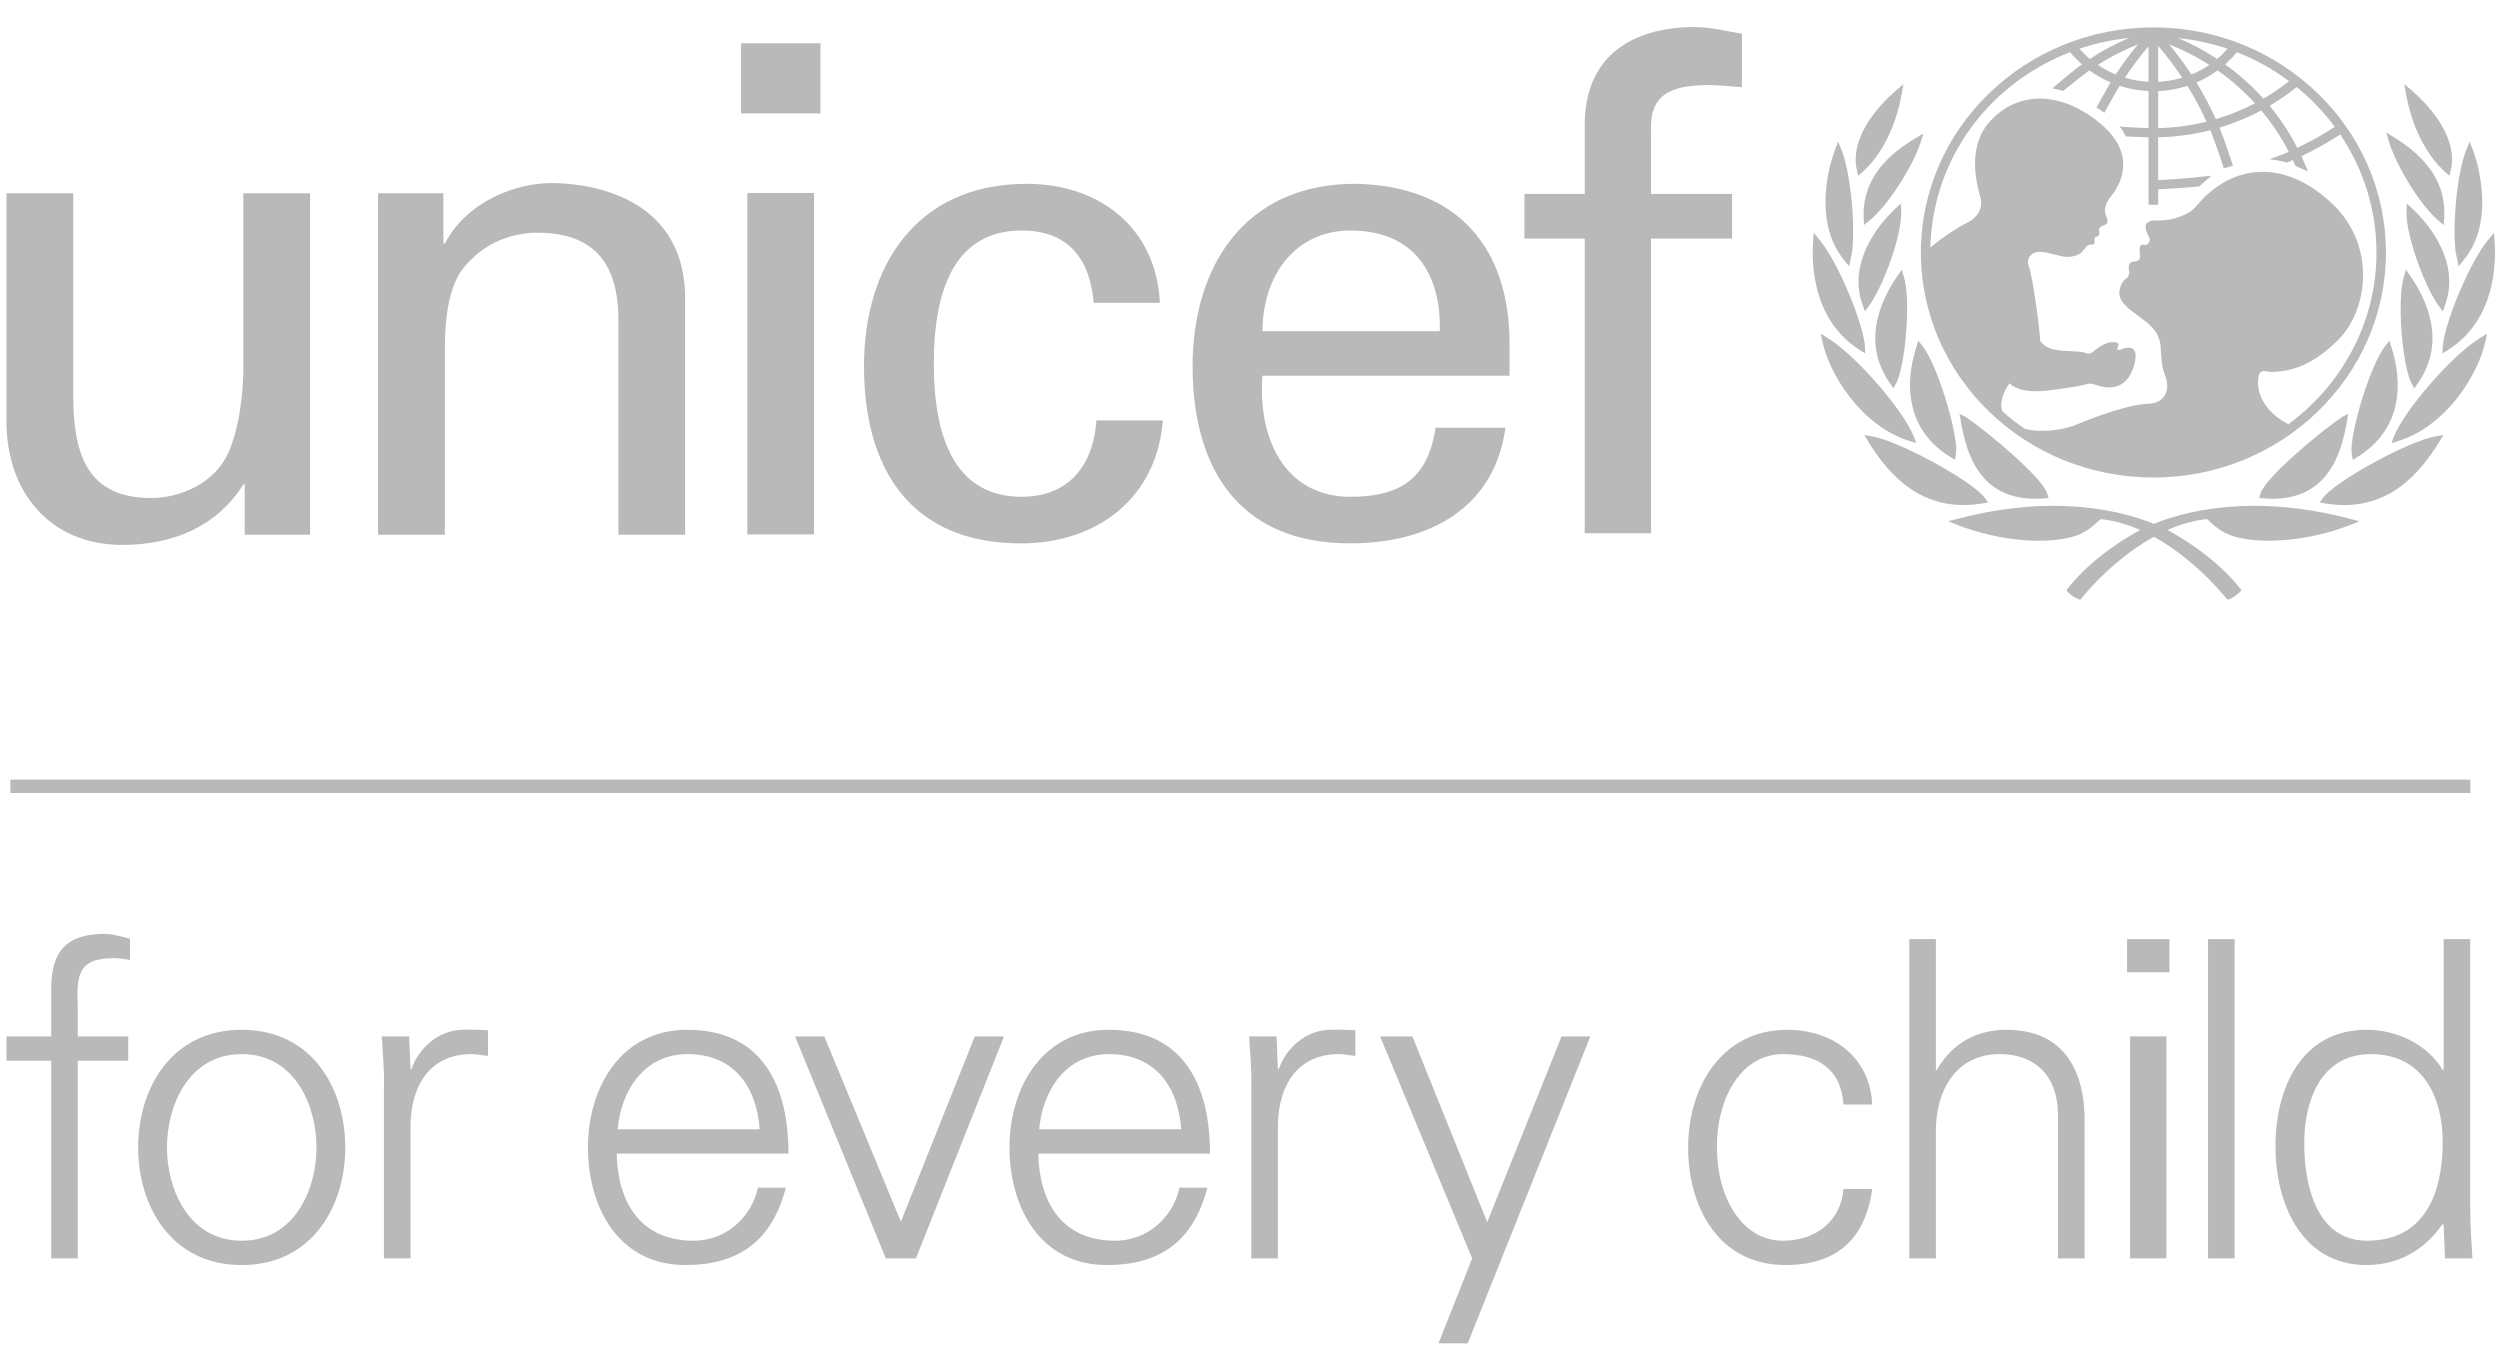 <?xml version="1.0" encoding="UTF-8"?>
<svg width="59px" height="32px" viewBox="0 0 59 32" version="1.1" xmlns="http://www.w3.org/2000/svg" xmlns:xlink="http://www.w3.org/1999/xlink">
    <!-- Generator: sketchtool 64 (101010) - https://sketch.com -->
    <title>964B1579-C43F-45E6-8667-87AA95FB2FDF</title>
    <desc>Created with sketchtool.</desc>
    <g id="TIPP-(Unicef)" stroke="none" stroke-width="1" fill="none" fill-rule="evenodd">
        <g id="Login-(Unicef)" transform="translate(-118, -824)" fill="#B9B9B9">
            <g id="Footer" transform="translate(0, 802)">
                <g id="Unicef-logo-footer" transform="translate(118, 22)">
                    <polygon id="Fill-2" points="0.245 18.715 58.3 18.715 58.3 18.399 0.245 18.399"></polygon>
                    <path d="M1.208,29.698 L1.208,25.034 L0.153,25.034 L0.153,24.459 L1.208,24.459 L1.208,23.343 C1.208,22.445 1.573,22.039 2.472,22.039 C2.67,22.039 2.879,22.111 3.068,22.153 L3.068,22.654 C2.942,22.634 2.806,22.612 2.681,22.612 C1.824,22.612 1.804,23.04 1.835,23.792 L1.835,24.459 L3.026,24.459 L3.026,25.034 L1.835,25.034 L1.835,29.698 L1.208,29.698 Z" id="Fill-3"></path>
                    <path d="M5.705,24.877 C4.441,24.877 3.94,26.108 3.94,27.079 C3.94,28.049 4.441,29.281 5.705,29.281 C6.968,29.281 7.469,28.049 7.469,27.079 C7.469,26.108 6.968,24.877 5.705,24.877 M8.149,27.079 C8.149,28.456 7.376,29.855 5.705,29.855 C4.033,29.855 3.26,28.456 3.26,27.079 C3.26,25.701 4.033,24.303 5.705,24.303 C7.376,24.303 8.149,25.701 8.149,27.079" id="Fill-4"></path>
                    <path d="M9.688,29.698 L9.061,29.698 L9.061,25.639 C9.072,25.231 9.03,24.815 9.009,24.459 L9.656,24.459 L9.688,25.231 L9.709,25.231 C9.897,24.7 10.367,24.324 10.889,24.303 C11.098,24.293 11.307,24.303 11.516,24.313 L11.516,24.919 C11.39,24.908 11.255,24.877 11.129,24.877 C10.2,24.877 9.709,25.545 9.688,26.546 L9.688,29.698 Z" id="Fill-5"></path>
                    <path d="M17.929,26.651 C17.855,25.639 17.313,24.877 16.226,24.877 C15.203,24.877 14.66,25.733 14.576,26.651 L17.929,26.651 Z M14.555,27.225 C14.576,28.341 15.088,29.281 16.372,29.281 C17.114,29.281 17.73,28.749 17.887,28.029 L18.545,28.029 C18.221,29.281 17.438,29.855 16.174,29.855 C14.607,29.855 13.876,28.508 13.876,27.079 C13.876,25.659 14.66,24.303 16.216,24.303 C17.97,24.303 18.608,25.587 18.608,27.225 L14.555,27.225 Z" id="Fill-6"></path>
                    <polygon id="Fill-7" points="19.454 24.46 21.261 28.832 23.005 24.46 23.694 24.46 21.616 29.698 20.905 29.698 18.764 24.46"></polygon>
                    <path d="M27.877,26.651 C27.804,25.639 27.261,24.877 26.175,24.877 C25.151,24.877 24.608,25.733 24.524,26.651 L27.877,26.651 Z M24.504,27.225 C24.524,28.341 25.036,29.281 26.321,29.281 C27.063,29.281 27.678,28.749 27.836,28.029 L28.493,28.029 C28.17,29.281 27.387,29.855 26.122,29.855 C24.556,29.855 23.824,28.508 23.824,27.079 C23.824,25.659 24.608,24.303 26.164,24.303 C27.919,24.303 28.556,25.587 28.556,27.225 L24.504,27.225 Z" id="Fill-8"></path>
                    <path d="M30.158,29.698 L29.531,29.698 L29.531,25.639 C29.542,25.231 29.5,24.815 29.479,24.459 L30.126,24.459 L30.158,25.231 L30.179,25.231 C30.367,24.7 30.837,24.324 31.359,24.303 C31.568,24.293 31.777,24.303 31.986,24.313 L31.986,24.919 C31.861,24.908 31.725,24.877 31.6,24.877 C30.67,24.877 30.179,25.545 30.158,26.546 L30.158,29.698 Z" id="Fill-9"></path>
                    <polygon id="Fill-10" points="33.333 24.46 35.098 28.842 36.853 24.46 37.532 24.46 34.639 31.702 33.949 31.702 34.743 29.698 32.571 24.46"></polygon>
                    <path d="M43.506,26.067 C43.454,25.263 42.942,24.877 42.075,24.877 C41.114,24.877 40.519,25.878 40.519,27.068 C40.519,28.268 41.114,29.281 42.075,29.281 C42.89,29.281 43.454,28.779 43.506,28.06 L44.185,28.06 C44.018,29.26 43.329,29.855 42.138,29.855 C40.571,29.855 39.84,28.508 39.84,27.079 C39.84,25.659 40.624,24.303 42.18,24.303 C43.256,24.303 44.133,24.95 44.185,26.067 L43.506,26.067 Z" id="Fill-11"></path>
                    <path d="M45.687,25.253 L45.708,25.253 C46.073,24.606 46.669,24.303 47.348,24.303 C49.06,24.303 49.196,25.816 49.196,26.421 L49.196,29.698 L48.569,29.698 L48.569,26.317 C48.569,25.409 48.047,24.877 47.191,24.877 C46.157,24.877 45.687,25.743 45.687,26.682 L45.687,29.698 L45.06,29.698 L45.06,22.164 L45.687,22.164 L45.687,25.253 Z" id="Fill-12"></path>
                    <path d="M51.127,29.698 L50.27,29.698 L50.27,24.459 L51.127,24.459 L51.127,29.698 Z M51.199,22.946 L50.199,22.946 L50.199,22.164 L51.199,22.164 L51.199,22.946 Z" id="Fill-13"></path>
                    <polygon id="Fill-14" points="52.11 29.698 52.737 29.698 52.737 22.164 52.11 22.164"></polygon>
                    <path d="M55.957,24.877 C54.766,24.877 54.38,25.983 54.38,26.985 C54.38,27.955 54.662,29.281 55.863,29.281 C57.231,29.281 57.648,28.144 57.648,26.954 C57.648,25.889 57.179,24.877 55.957,24.877 L55.957,24.877 Z M57.67,28.926 L57.648,28.884 C57.22,29.511 56.584,29.855 55.853,29.855 C54.296,29.855 53.701,28.373 53.701,27.058 C53.701,25.701 54.296,24.303 55.853,24.303 C56.553,24.303 57.283,24.637 57.648,25.252 L57.67,25.232 L57.67,22.164 L58.297,22.164 L58.297,28.519 C58.297,28.926 58.328,29.344 58.349,29.698 L57.702,29.698 L57.67,28.926 Z" id="Fill-15"></path>
                    <path d="M54.006,10.013 C53.276,9.625 53.262,9.088 53.301,8.89 C53.339,8.688 53.482,8.777 53.573,8.777 C54.052,8.777 54.557,8.639 55.179,8.025 C55.881,7.332 56.101,5.793 55.023,4.79 C53.861,3.707 52.626,3.897 51.83,4.869 C51.667,5.068 51.269,5.214 50.924,5.203 C50.413,5.184 50.735,5.574 50.735,5.654 C50.735,5.736 50.657,5.793 50.612,5.78 C50.438,5.732 50.508,5.98 50.508,6.055 C50.508,6.131 50.436,6.169 50.399,6.169 C50.184,6.169 50.243,6.356 50.25,6.408 C50.256,6.457 50.237,6.544 50.165,6.583 C50.097,6.62 50.016,6.783 50.016,6.909 C50.016,7.135 50.23,7.29 50.588,7.548 C50.942,7.806 50.988,8.05 50.994,8.226 C51.001,8.401 51.018,8.684 51.099,8.872 C51.194,9.097 51.182,9.511 50.69,9.53 C50.088,9.553 49.019,10.018 48.929,10.05 C48.589,10.166 48.14,10.209 47.79,10.124 C47.601,9.995 47.421,9.854 47.252,9.702 C47.181,9.467 47.303,9.216 47.426,9.046 C47.626,9.241 47.925,9.228 48.092,9.234 C48.261,9.241 49.083,9.116 49.2,9.078 C49.317,9.04 49.368,9.053 49.44,9.078 C49.753,9.188 50.184,9.222 50.359,8.639 C50.534,8.056 50.12,8.219 50.068,8.244 C50.016,8.27 49.945,8.263 49.971,8.213 C50.047,8.065 49.933,8.08 49.868,8.075 C49.7,8.059 49.479,8.232 49.408,8.294 C49.336,8.357 49.265,8.351 49.239,8.338 C49.015,8.23 48.351,8.386 48.144,8.037 C48.164,7.943 47.975,6.526 47.879,6.281 C47.858,6.229 47.84,6.144 47.905,6.05 C48.073,5.804 48.54,6.068 48.792,6.062 C49.095,6.054 49.143,5.932 49.226,5.834 C49.306,5.737 49.364,5.791 49.408,5.765 C49.463,5.73 49.41,5.661 49.43,5.624 C49.45,5.586 49.473,5.605 49.524,5.561 C49.576,5.516 49.516,5.423 49.544,5.386 C49.618,5.277 49.822,5.363 49.7,5.079 C49.632,4.922 49.725,4.752 49.816,4.64 C49.963,4.457 50.529,3.685 49.531,2.884 C48.578,2.119 47.613,2.181 46.991,2.833 C46.37,3.485 46.681,4.439 46.745,4.689 C46.81,4.941 46.624,5.168 46.409,5.266 C46.238,5.344 45.85,5.595 45.557,5.841 C45.604,3.796 46.887,1.997 48.854,1.231 C48.938,1.332 49.031,1.427 49.132,1.518 C48.912,1.673 48.434,2.086 48.434,2.086 C48.434,2.086 48.5,2.096 48.561,2.111 C48.603,2.12 48.692,2.146 48.692,2.146 C48.692,2.146 49.113,1.8 49.31,1.662 C49.464,1.775 49.633,1.869 49.811,1.945 C49.715,2.102 49.476,2.539 49.476,2.539 C49.476,2.539 49.531,2.57 49.58,2.603 C49.63,2.635 49.662,2.663 49.662,2.663 C49.662,2.663 49.924,2.186 50.023,2.026 C50.243,2.097 50.472,2.138 50.705,2.148 L50.705,3.023 C50.576,3.02 50.245,3.006 50.11,2.993 L50.025,2.985 L50.073,3.053 C50.108,3.103 50.136,3.154 50.16,3.199 L50.17,3.218 L50.192,3.22 C50.29,3.227 50.592,3.238 50.705,3.241 L50.705,4.833 L50.933,4.833 L50.933,4.468 C51.268,4.453 51.546,4.431 51.882,4.402 L51.897,4.4 L52.192,4.147 L52.031,4.162 C51.676,4.206 51.363,4.228 51.081,4.243 C51.081,4.243 50.984,4.248 50.933,4.251 L50.933,3.24 C51.346,3.232 51.759,3.176 52.165,3.074 C52.275,3.336 52.483,3.974 52.483,3.974 L52.698,3.909 C52.698,3.909 52.49,3.276 52.381,3.013 C52.723,2.91 53.053,2.773 53.366,2.607 C53.618,2.907 53.836,3.235 54.016,3.583 C53.854,3.655 53.559,3.757 53.559,3.757 C53.795,3.782 53.975,3.837 53.975,3.837 C53.975,3.837 54.058,3.802 54.111,3.779 C54.133,3.825 54.174,3.917 54.174,3.917 L54.469,4.044 L54.435,3.965 C54.435,3.965 54.337,3.738 54.314,3.686 C54.627,3.536 54.934,3.365 55.228,3.174 C55.788,4.002 56.085,4.964 56.085,5.959 C56.085,7.61 55.269,9.08 54.006,10.013 L54.006,10.013 Z M50.247,0.896 C49.922,1.033 49.612,1.197 49.32,1.391 C49.231,1.314 49.151,1.234 49.076,1.15 C49.454,1.021 49.845,0.937 50.247,0.896 L50.247,0.896 Z M49.93,1.759 C49.779,1.698 49.639,1.621 49.509,1.531 C49.805,1.341 50.122,1.18 50.455,1.047 C50.268,1.274 50.09,1.512 49.93,1.759 L49.93,1.759 Z M50.705,1.092 L50.705,1.93 C50.516,1.921 50.328,1.888 50.147,1.834 C50.315,1.579 50.503,1.331 50.705,1.092 L50.705,1.092 Z M50.933,2.15 C51.169,2.139 51.401,2.099 51.623,2.026 C51.791,2.296 51.941,2.579 52.074,2.871 C51.7,2.964 51.317,3.015 50.933,3.024 L50.933,2.15 Z M50.933,1.082 C51.135,1.318 51.325,1.57 51.5,1.834 C51.316,1.888 51.125,1.921 50.933,1.93 L50.933,1.082 Z M52.139,1.531 C52.007,1.622 51.866,1.698 51.718,1.758 C51.559,1.515 51.379,1.277 51.189,1.045 C51.521,1.177 51.841,1.34 52.139,1.531 L52.139,1.531 Z M52.569,1.151 C52.494,1.238 52.413,1.317 52.326,1.391 C52.036,1.199 51.728,1.035 51.406,0.899 C51.806,0.94 52.195,1.024 52.569,1.151 L52.569,1.151 Z M53.217,2.438 C52.923,2.592 52.612,2.717 52.293,2.812 C52.16,2.516 52.007,2.225 51.836,1.946 C52.012,1.87 52.179,1.776 52.336,1.662 C52.658,1.888 52.953,2.15 53.217,2.438 L53.217,2.438 Z M52.792,1.232 C53.23,1.403 53.643,1.633 54.022,1.915 C53.833,2.066 53.63,2.204 53.417,2.328 C53.148,2.029 52.844,1.758 52.513,1.52 C52.614,1.43 52.708,1.335 52.792,1.232 L52.792,1.232 Z M55.101,2.994 C54.82,3.178 54.524,3.343 54.217,3.489 C54.037,3.138 53.817,2.805 53.563,2.497 C53.788,2.364 54.002,2.216 54.201,2.054 C54.541,2.33 54.844,2.646 55.101,2.994 L55.101,2.994 Z M50.821,0.646 C47.794,0.646 45.333,3.029 45.333,5.959 C45.333,8.888 47.794,11.27 50.821,11.27 C53.846,11.27 56.308,8.888 56.308,5.959 C56.308,3.029 53.846,0.646 50.821,0.646 L50.821,0.646 Z" id="Fill-16"></path>
                    <path d="M44.836,2.059 L44.75,2.132 C44.428,2.407 43.694,3.136 43.806,3.935 C43.807,3.937 43.817,3.99 43.817,3.99 C43.818,3.991 43.854,4.149 43.854,4.149 L43.957,4.058 C44.407,3.659 44.745,2.983 44.883,2.204 L44.922,1.984 L44.836,2.059 Z" id="Fill-17"></path>
                    <path d="M43.343,3.438 L43.306,3.535 C43.255,3.669 43.161,3.948 43.112,4.321 C43.043,4.848 43.059,5.594 43.532,6.151 C43.531,6.15 43.584,6.217 43.584,6.217 L43.639,6.285 L43.709,5.946 C43.787,5.347 43.684,4.093 43.458,3.533 L43.379,3.343 L43.343,3.438 Z" id="Fill-18"></path>
                    <path d="M42.804,5.497 L42.79,5.694 C42.751,6.232 42.779,7.556 43.887,8.258 C43.887,8.259 44.019,8.341 44.019,8.341 L44.013,8.19 C43.994,7.687 43.388,6.187 42.933,5.65 L42.804,5.497 Z" id="Fill-19"></path>
                    <path d="M42.988,7.966 L43.007,8.057 C43.169,8.818 43.915,10.051 45.066,10.408 L45.224,10.458 L45.167,10.308 C44.952,9.738 43.842,8.412 43.129,7.974 L42.968,7.875 L42.988,7.966 Z" id="Fill-20"></path>
                    <path d="M45.302,3.205 L45.211,3.259 C44.353,3.765 43.952,4.379 43.983,5.136 L43.99,5.309 L44.115,5.208 C44.578,4.837 45.159,3.887 45.331,3.348 L45.393,3.151 L45.302,3.205 Z" id="Fill-21"></path>
                    <path d="M44.797,4.863 L44.732,4.923 C44.513,5.125 43.803,5.856 43.864,6.761 C43.874,6.901 43.906,7.05 43.962,7.206 L44.012,7.35 L44.103,7.226 C44.443,6.763 44.893,5.543 44.868,4.976 L44.861,4.804 L44.797,4.863 Z" id="Fill-22"></path>
                    <path d="M44.835,6.434 L44.786,6.503 C44.428,7.017 44.245,7.547 44.256,8.033 C44.266,8.394 44.385,8.738 44.61,9.058 L44.684,9.166 L44.747,9.051 C44.902,8.77 45.025,7.857 45.007,7.135 C45,6.88 44.973,6.668 44.93,6.524 L44.883,6.365 L44.835,6.434 Z" id="Fill-23"></path>
                    <path d="M45.25,8.113 L45.228,8.186 C45.12,8.52 45.068,8.846 45.077,9.157 C45.099,9.859 45.419,10.408 46.033,10.789 L46.137,10.852 L46.159,10.716 C46.159,10.714 46.169,10.609 46.169,10.609 C46.152,10.039 45.712,8.601 45.368,8.162 L45.273,8.041 L45.25,8.113 Z" id="Fill-24"></path>
                    <path d="M44.041,10.34 L44.085,10.412 C44.547,11.161 45.331,12.128 46.796,11.879 L46.919,11.859 L46.849,11.759 C46.576,11.366 44.797,10.394 44.168,10.295 L43.996,10.267 L44.041,10.34 Z" id="Fill-25"></path>
                    <path d="M46.209,12.242 L45.979,12.302 L46.2,12.39 C47.131,12.759 48.299,12.869 48.977,12.648 C49.232,12.564 49.386,12.429 49.575,12.251 C50.767,12.37 51.884,13.33 52.535,14.113 C52.535,14.114 52.569,14.153 52.569,14.153 L52.62,14.137 C52.693,14.112 52.806,14.028 52.853,13.979 L52.899,13.931 L52.858,13.878 C52.179,13.019 51.115,12.486 51.069,12.465 C50.112,12.013 48.423,11.661 46.209,12.242" id="Fill-26"></path>
                    <path d="M46.258,9.844 L46.271,9.919 C46.411,10.769 46.767,11.884 48.25,11.761 L48.345,11.754 L48.321,11.664 C48.221,11.278 46.863,10.155 46.388,9.839 L46.245,9.768 L46.258,9.844 Z" id="Fill-27"></path>
                    <path d="M56.74,1.984 L56.779,2.203 C56.917,2.983 57.256,3.659 57.706,4.058 L57.809,4.148 C57.809,4.148 57.844,3.991 57.844,3.99 C57.844,3.99 57.856,3.937 57.857,3.934 C57.97,3.136 57.235,2.408 56.913,2.132 L56.827,2.059 L56.74,1.984 Z" id="Fill-28"></path>
                    <path d="M58.284,3.343 L58.206,3.533 C57.978,4.093 57.875,5.347 57.953,5.946 L58.024,6.284 L58.079,6.217 C58.079,6.217 58.132,6.151 58.132,6.151 C58.604,5.594 58.621,4.848 58.55,4.32 C58.501,3.948 58.409,3.668 58.358,3.535 L58.32,3.438 L58.284,3.343 Z" id="Fill-29"></path>
                    <path d="M58.858,5.497 L58.729,5.65 C58.275,6.187 57.668,7.688 57.649,8.19 L57.644,8.341 C57.644,8.341 57.774,8.259 57.774,8.259 C58.883,7.556 58.911,6.232 58.872,5.695 L58.865,5.596 L58.858,5.497 Z" id="Fill-30"></path>
                    <path d="M58.694,7.876 L58.533,7.974 C57.82,8.412 56.71,9.738 56.496,10.307 L56.438,10.458 L56.597,10.408 C57.748,10.051 58.493,8.818 58.655,8.057 L58.676,7.966 L58.694,7.876 Z" id="Fill-31"></path>
                    <path d="M56.314,3.126 L56.373,3.323 C56.532,3.866 57.093,4.826 57.549,5.207 L57.673,5.31 L57.683,5.136 C57.729,4.38 57.34,3.758 56.494,3.236 L56.403,3.181 L56.314,3.126 Z" id="Fill-32"></path>
                    <path d="M56.801,4.804 L56.794,4.976 C56.771,5.544 57.219,6.763 57.559,7.225 L57.65,7.35 L57.702,7.206 C57.757,7.049 57.789,6.901 57.798,6.761 C57.861,5.856 57.15,5.125 56.93,4.923 L56.866,4.863 L56.801,4.804 Z" id="Fill-33"></path>
                    <path d="M56.782,6.365 L56.733,6.524 C56.689,6.668 56.663,6.879 56.657,7.135 C56.638,7.857 56.761,8.77 56.915,9.052 L56.979,9.166 L57.054,9.058 C57.278,8.738 57.397,8.394 57.406,8.033 C57.418,7.546 57.236,7.018 56.877,6.503 L56.829,6.434 L56.782,6.365 Z" id="Fill-34"></path>
                    <path d="M56.388,8.041 L56.294,8.162 C55.95,8.601 55.51,10.038 55.494,10.609 C55.494,10.609 55.503,10.714 55.503,10.717 L55.525,10.852 L55.629,10.789 C56.243,10.408 56.565,9.859 56.585,9.157 C56.594,8.846 56.544,8.52 56.435,8.185 L56.411,8.113 L56.388,8.041 Z" id="Fill-35"></path>
                    <path d="M57.666,10.267 L57.495,10.295 C56.866,10.394 55.087,11.366 54.813,11.76 L54.744,11.859 L54.866,11.88 C56.333,12.128 57.116,11.161 57.577,10.412 L57.621,10.34 L57.666,10.267 Z" id="Fill-36"></path>
                    <path d="M50.594,12.465 C50.547,12.486 49.484,13.02 48.805,13.878 L48.764,13.931 L48.81,13.979 C48.857,14.028 48.969,14.112 49.043,14.136 L49.093,14.152 C49.093,14.152 49.128,14.114 49.128,14.113 C49.778,13.33 50.895,12.37 52.087,12.251 C52.276,12.429 52.431,12.563 52.687,12.648 C53.363,12.869 54.531,12.759 55.463,12.39 L55.684,12.303 L55.454,12.242 C53.239,11.661 51.55,12.013 50.594,12.465" id="Fill-37"></path>
                    <path d="M55.417,9.768 L55.275,9.84 C54.8,10.155 53.441,11.278 53.341,11.664 L53.318,11.754 L53.412,11.761 C54.895,11.884 55.252,10.769 55.392,9.919 L55.405,9.844 L55.417,9.768 Z" id="Fill-38"></path>
                    <path d="M17.637,4.554 L19.212,4.554 L19.212,12.612 L17.637,12.612 L17.637,4.554 Z M17.489,1.022 L19.363,1.022 L19.363,2.676 L17.489,2.676 L17.489,1.022 Z" id="Fill-39"></path>
                    <path d="M5.743,4.561 L7.318,4.561 L7.318,12.62 L5.775,12.62 L5.775,11.432 L5.743,11.432 C5.112,12.443 4.051,12.86 2.889,12.86 C1.148,12.86 0.153,11.576 0.153,9.955 L0.153,4.561 L1.729,4.561 L1.729,9.329 C1.729,10.726 2.061,11.753 3.57,11.753 C4.217,11.753 5.096,11.432 5.427,10.598 C5.725,9.843 5.743,8.895 5.743,8.703 L5.743,4.561 Z" id="Fill-40"></path>
                    <path d="M10.464,5.748 L10.498,5.748 C11.028,4.737 12.189,4.32 13.018,4.32 C13.599,4.32 16.169,4.465 16.169,7.049 L16.169,12.62 L14.594,12.62 L14.594,7.547 C14.594,6.215 14.014,5.493 12.687,5.493 C12.687,5.493 11.824,5.445 11.161,6.086 C10.929,6.311 10.498,6.664 10.498,8.237 L10.498,12.62 L8.921,12.62 L8.921,4.561 L10.464,4.561 L10.464,5.748 Z" id="Fill-41"></path>
                    <path d="M25.811,7.146 C25.728,6.14 25.234,5.44 24.113,5.44 C22.615,5.44 22.038,6.698 22.038,8.581 C22.038,10.464 22.615,11.724 24.113,11.724 C25.15,11.724 25.793,11.072 25.875,9.921 L27.442,9.921 C27.308,11.724 25.926,12.824 24.096,12.824 C21.444,12.824 20.39,11.007 20.39,8.645 C20.39,6.298 21.608,4.338 24.231,4.338 C25.977,4.338 27.294,5.408 27.373,7.146 L25.811,7.146 Z" id="Fill-42"></path>
                    <path d="M33.98,7.817 C34.013,6.477 33.386,5.44 31.87,5.44 C30.567,5.44 29.795,6.506 29.795,7.817 L33.98,7.817 Z M29.795,8.868 C29.68,10.272 30.273,11.724 31.87,11.724 C33.09,11.724 33.699,11.263 33.88,10.095 L35.529,10.095 C35.281,11.916 33.831,12.823 31.855,12.823 C29.201,12.823 28.145,11.007 28.145,8.645 C28.145,6.297 29.367,4.337 31.986,4.337 C34.457,4.387 35.626,5.901 35.626,8.12 L35.626,8.868 L29.795,8.868 Z" id="Fill-43"></path>
                    <path d="M37.4,12.585 L37.4,5.631 L35.977,5.631 L35.977,4.577 L37.4,4.577 L37.4,2.855 C37.452,1.1 38.817,0.638 39.987,0.638 C40.365,0.638 40.73,0.733 41.11,0.797 L41.11,2.056 C40.844,2.043 40.581,2.008 40.316,2.008 C39.428,2.008 38.917,2.233 38.965,3.109 L38.965,4.577 L40.877,4.577 L40.877,5.631 L38.965,5.631 L38.965,12.585 L37.4,12.585 Z" id="Fill-44"></path>
                </g>
            </g>
        </g>
    </g>
</svg>